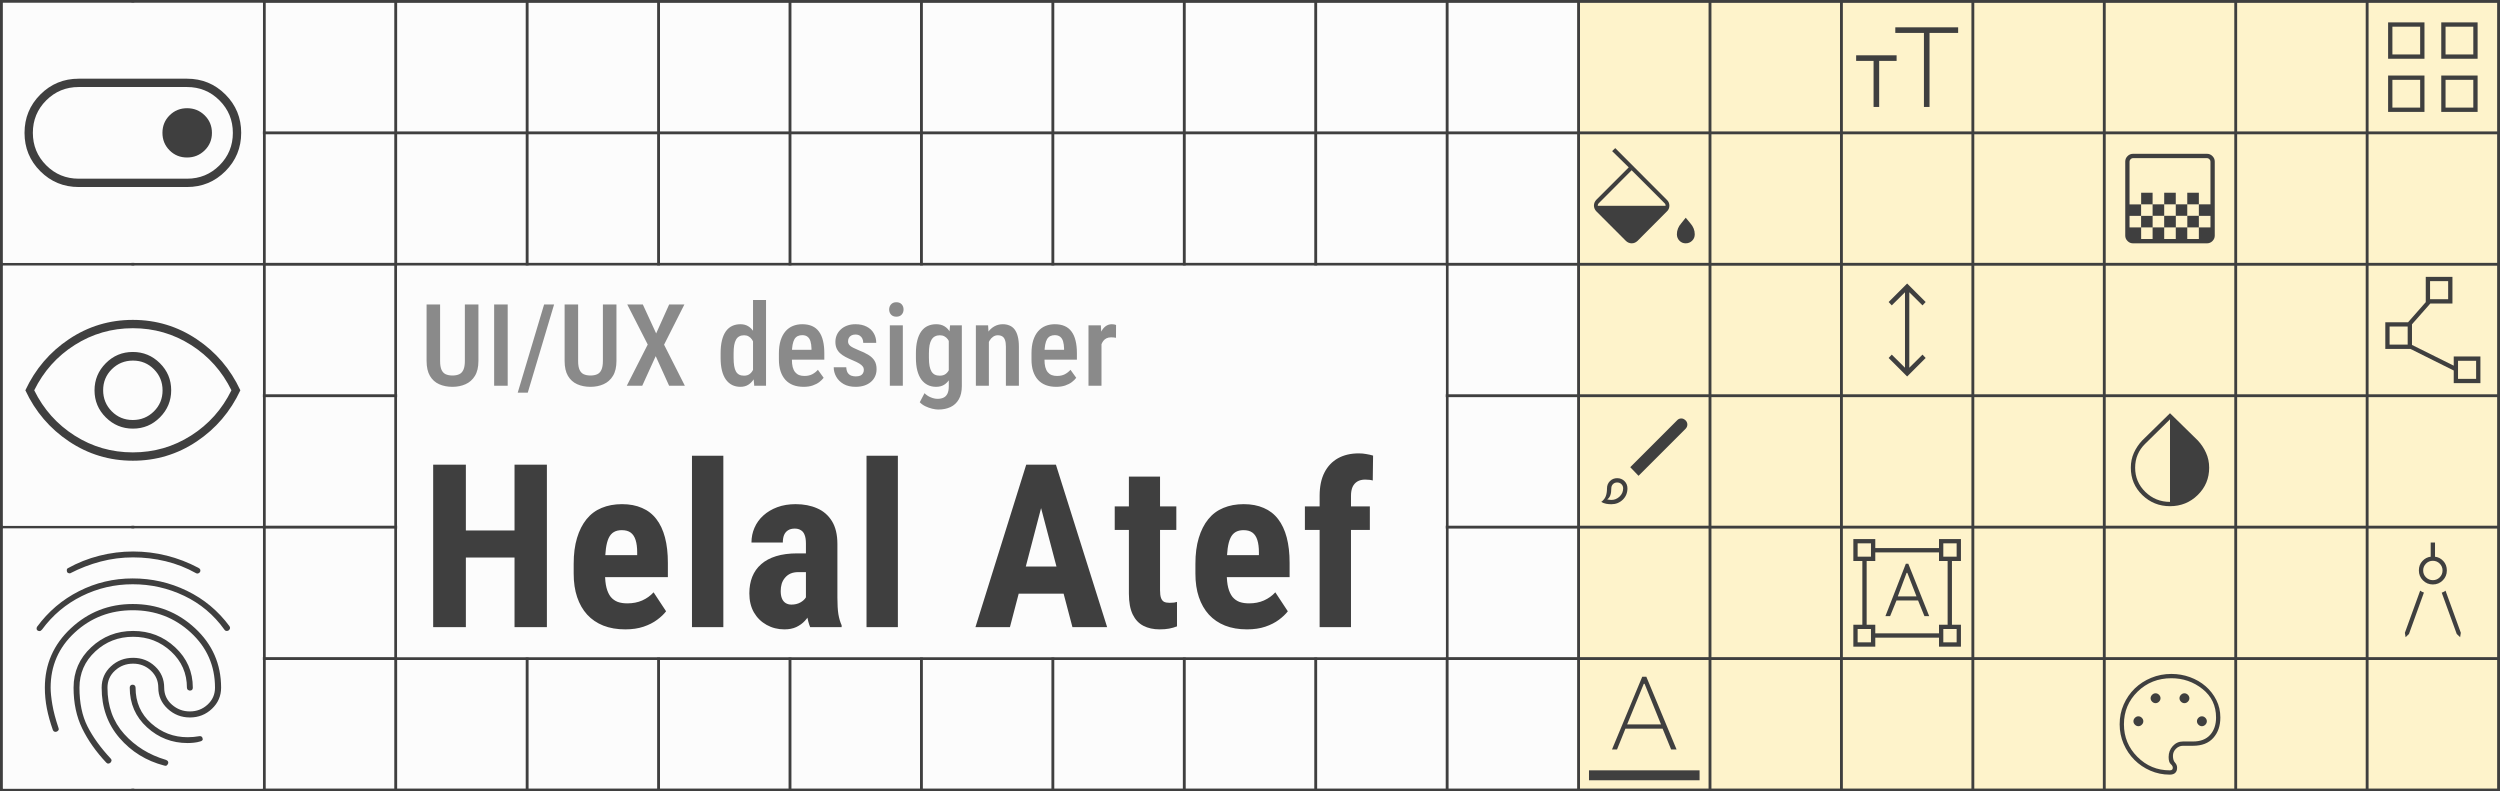 <svg width="1750" height="554" viewBox="0 0 1750 554" fill="none" xmlns="http://www.w3.org/2000/svg">
<rect x="0" y="0" width="1750" height="554" fill="#333333" stroke="none"/>
<rect width="1748" height="554" transform="translate(2)" fill="#FCFCFC"/>
<rect x="1104" width="646" height="554" fill="#FEF3CB"/>
<line x1="1750" y1="1" x2="2" y2="1" stroke="#3F3F3F" stroke-width="2"/>
<line x1="1750" y1="93" x2="2" y2="93" stroke="#3F3F3F" stroke-width="2"/>
<line x1="737" y1="554" x2="737" y2="-4.51793e-08" stroke="#3F3F3F" stroke-width="2"/>
<line x1="645" y1="554" x2="645" y2="-4.51793e-08" stroke="#3F3F3F" stroke-width="2"/>
<line x1="553" y1="554" x2="553" y2="-4.51793e-08" stroke="#3F3F3F" stroke-width="2"/>
<line x1="461" y1="554" x2="461" y2="-4.51793e-08" stroke="#3F3F3F" stroke-width="2"/>
<line x1="369" y1="554" x2="369" y2="-4.51793e-08" stroke="#3F3F3F" stroke-width="2"/>
<line x1="277" y1="554" x2="277" y2="-4.51793e-08" stroke="#3F3F3F" stroke-width="2"/>
<line x1="185" y1="554" x2="185" y2="-4.51793e-08" stroke="#3F3F3F" stroke-width="2"/>
<line x1="93" y1="554" x2="93" y2="-4.51793e-08" stroke="#3F3F3F" stroke-width="2"/>
<line x1="1" y1="554" x2="1" y2="-4.51793e-08" stroke="#3F3F3F" stroke-width="2"/>
<line x1="1381" y1="554" x2="1381" y2="-4.51793e-08" stroke="#3F3F3F" stroke-width="2"/>
<line x1="1473" y1="554" x2="1473" y2="-4.51793e-08" stroke="#3F3F3F" stroke-width="2"/>
<line x1="1565" y1="554" x2="1565" y2="-4.51793e-08" stroke="#3F3F3F" stroke-width="2"/>
<line x1="1657" y1="554" x2="1657" y2="-4.51793e-08" stroke="#3F3F3F" stroke-width="2"/>
<line x1="1749" y1="554" x2="1749" y2="-4.51793e-08" stroke="#3F3F3F" stroke-width="2"/>
<line x1="1289" y1="554" x2="1289" y2="-4.51793e-08" stroke="#3F3F3F" stroke-width="2"/>
<line x1="1197" y1="554" x2="1197" y2="-4.51793e-08" stroke="#3F3F3F" stroke-width="2"/>
<line x1="1105" y1="554" x2="1105" y2="-4.51793e-08" stroke="#3F3F3F" stroke-width="2"/>
<line x1="1013" y1="554" x2="1013" y2="-4.51793e-08" stroke="#3F3F3F" stroke-width="2"/>
<line x1="921" y1="554" x2="921" y2="-4.51793e-08" stroke="#3F3F3F" stroke-width="2"/>
<line x1="829" y1="554" x2="829" y2="-4.51793e-08" stroke="#3F3F3F" stroke-width="2"/>
<line x1="1750" y1="185" x2="2" y2="185" stroke="#3F3F3F" stroke-width="2"/>
<line x1="1750" y1="277" x2="2" y2="277" stroke="#3F3F3F" stroke-width="2"/>
<line x1="1750" y1="369" x2="2" y2="369" stroke="#3F3F3F" stroke-width="2"/>
<line x1="1750" y1="461" x2="2" y2="461" stroke="#3F3F3F" stroke-width="2"/>
<line x1="1750" y1="553" x2="2" y2="553" stroke="#3F3F3F" stroke-width="2"/>
<rect width="182" height="182" transform="translate(2 370)" fill="#FCFCFC"/>
<path d="M26.194 441.284C25.834 441.031 25.642 440.645 25.618 440.124C25.593 439.604 25.708 439.14 25.96 438.732C33.797 428.057 43.576 419.749 55.3 413.809C67.023 407.868 79.556 404.898 92.898 404.898C106.283 404.898 118.931 407.781 130.842 413.546C142.753 419.312 152.69 427.58 160.652 438.352C161.031 438.984 161.141 439.539 160.98 440.015C160.82 440.491 160.501 440.919 160.025 441.298C159.646 441.58 159.15 441.702 158.537 441.665C157.924 441.627 157.409 441.281 156.992 440.627C149.632 430.361 140.293 422.52 128.976 417.105C117.658 411.689 105.632 408.982 92.898 408.982C80.269 408.982 68.388 411.745 57.256 417.272C46.124 422.799 36.864 430.584 29.475 440.627C28.872 441.357 28.301 441.736 27.762 441.765C27.222 441.794 26.699 441.634 26.194 441.284ZM115.021 535.915C102.392 532.629 91.923 526.166 83.616 516.527C75.308 506.887 71.154 495.169 71.154 481.373C71.154 475.433 73.31 470.465 77.622 466.469C81.934 462.473 87.126 460.475 93.2 460.475C99.176 460.475 104.292 462.473 108.549 466.469C112.805 470.465 114.933 475.433 114.933 481.373C114.933 486.131 116.734 490.092 120.336 493.254C123.937 496.417 128.12 497.998 132.885 497.998C137.717 497.998 141.861 496.404 145.318 493.215C148.774 490.026 150.502 486.079 150.502 481.373C150.502 466.067 144.851 453.206 133.548 442.79C122.246 432.375 108.706 427.167 92.927 427.167C77.148 427.167 63.622 432.365 52.349 442.76C41.076 453.156 35.44 466.027 35.44 481.373C35.44 484.455 35.836 488.368 36.628 493.113C37.42 497.857 38.857 503.326 40.938 509.519C41.19 510.151 41.215 510.649 41.01 511.014C40.806 511.379 40.417 511.736 39.844 512.086C39.241 512.339 38.679 512.374 38.159 512.193C37.639 512.011 37.253 511.611 37 510.992C35.163 505.8 33.77 500.806 32.822 496.008C31.874 491.21 31.4 486.332 31.4 481.373C31.4 464.984 37.473 451.126 49.62 439.798C61.767 428.47 76.195 422.807 92.905 422.807C109.797 422.807 124.332 428.449 136.509 439.732C148.686 451.016 154.775 464.897 154.775 481.373C154.775 487.174 152.638 492.1 148.365 496.151C144.092 500.202 138.946 502.228 132.929 502.228C126.931 502.228 121.744 500.202 117.369 496.151C112.994 492.1 110.806 487.174 110.806 481.373C110.806 476.639 109.079 472.653 105.625 469.415C102.171 466.177 98.026 464.559 93.19 464.559C88.273 464.559 84.052 466.164 80.526 469.376C77.001 472.587 75.237 476.586 75.237 481.373C75.237 494.322 79.121 505.116 86.889 513.755C94.658 522.394 104.385 528.434 116.071 531.875C116.785 532.134 117.272 532.468 117.532 532.878C117.793 533.288 117.86 533.769 117.733 534.324C117.51 534.937 117.184 535.419 116.756 535.769C116.328 536.119 115.75 536.168 115.021 535.915ZM49.119 401.311C48.778 401.369 48.377 401.328 47.916 401.187C47.454 401.046 47.145 400.786 46.99 400.407C46.834 400.057 46.756 399.605 46.756 399.05C46.756 398.496 46.946 398.093 47.325 397.84C54.335 393.922 61.74 390.976 69.543 389.003C77.345 387.029 85.227 386.042 93.19 386.042C101.18 386.042 109.015 387.005 116.695 388.93C124.375 390.855 131.76 393.698 138.85 397.461C139.579 397.811 140.024 398.263 140.184 398.817C140.345 399.371 140.299 399.887 140.046 400.363C139.793 400.742 139.421 401.058 138.93 401.311C138.439 401.564 137.926 401.564 137.392 401.311C130.635 397.509 123.514 394.702 116.031 392.889C108.547 391.076 100.91 390.169 93.118 390.169C85.427 390.169 77.901 391.134 70.542 393.064C63.182 394.994 56.041 397.743 49.119 401.311ZM74.377 533.83C67.241 526.246 61.643 518.308 57.584 510.015C53.525 501.722 51.496 492.173 51.496 481.368C51.496 470.22 55.589 460.816 63.775 453.154C71.96 445.493 81.768 441.663 93.196 441.663C104.625 441.663 114.445 445.493 122.655 453.154C130.866 460.816 134.971 470.222 134.971 481.373C134.971 482.034 134.796 482.54 134.446 482.89C134.096 483.24 133.59 483.415 132.929 483.415C132.492 483.415 132.035 483.24 131.558 482.89C131.082 482.54 130.844 482.034 130.844 481.373C130.844 471.33 127.143 462.882 119.742 456.027C112.341 449.173 103.491 445.746 93.193 445.746C82.895 445.746 74.059 449.173 66.684 456.027C59.31 462.882 55.623 471.326 55.623 481.362C55.623 492.015 57.487 501.036 61.216 508.425C64.944 515.814 70.328 523.291 77.367 530.856C77.969 531.477 78.191 532.058 78.03 532.597C77.87 533.137 77.648 533.548 77.367 533.83C77.017 534.18 76.557 534.401 75.989 534.493C75.42 534.585 74.883 534.364 74.377 533.83ZM131.369 520.136C120.441 520.136 110.95 516.459 102.895 509.107C94.84 501.754 90.813 492.51 90.813 481.373C90.813 480.78 90.985 480.284 91.329 479.886C91.674 479.487 92.172 479.288 92.824 479.288C93.476 479.288 93.984 479.487 94.349 479.886C94.713 480.284 94.896 480.78 94.896 481.373C94.896 491.52 98.534 499.837 105.811 506.323C113.089 512.809 121.608 516.053 131.369 516.053C132.672 516.053 134.042 515.989 135.481 515.863C136.92 515.737 138.364 515.547 139.812 515.294C140.25 515.265 140.658 515.36 141.038 515.579C141.417 515.797 141.67 516.203 141.796 516.797C142.019 517.353 141.964 517.827 141.628 518.22C141.293 518.612 140.809 518.872 140.177 518.998C138.777 519.436 137.272 519.735 135.663 519.895C134.055 520.056 132.623 520.136 131.369 520.136Z" fill="#3F3F3F"/>
<rect width="182" height="182" transform="translate(2 186)" fill="#FCFCFC"/>
<path d="M93.057 300.042C100.437 300.042 106.745 297.405 111.98 292.132C117.216 286.859 119.833 280.532 119.833 273.152C119.833 265.772 117.197 259.464 111.924 254.229C106.65 248.993 100.324 246.375 92.943 246.375C85.563 246.375 79.255 249.012 74.02 254.285C68.784 259.558 66.167 265.885 66.167 273.265C66.167 280.646 68.803 286.953 74.076 292.189C79.35 297.424 85.676 300.042 93.057 300.042ZM92.93 294.004C87.133 294.004 82.23 291.976 78.22 287.919C74.209 283.861 72.204 278.935 72.204 273.138C72.204 267.342 74.233 262.439 78.29 258.428C82.347 254.418 87.274 252.413 93.07 252.413C98.867 252.413 103.77 254.441 107.78 258.499C111.791 262.556 113.796 267.483 113.796 273.279C113.796 279.075 111.767 283.979 107.71 287.989C103.653 291.999 98.726 294.004 92.93 294.004ZM93.021 322.5C76.693 322.5 61.801 318.009 48.346 309.025C34.89 300.042 24.692 288.103 17.75 273.209C24.692 258.314 34.883 246.375 48.325 237.392C61.767 228.409 76.651 223.917 92.979 223.917C109.307 223.917 124.199 228.409 137.654 237.392C151.11 246.375 161.308 258.314 168.25 273.209C161.308 288.103 151.117 300.042 137.675 309.025C124.233 318.009 109.349 322.5 93.021 322.5ZM92.968 316.667C107.796 316.667 121.382 312.747 133.724 304.905C146.066 297.065 155.49 286.499 161.994 273.209C155.49 259.918 146.077 249.353 133.756 241.512C121.435 233.671 107.86 229.75 93.032 229.75C78.204 229.75 64.618 233.671 52.276 241.512C39.934 249.353 30.496 259.918 23.962 273.209C30.496 286.499 39.923 297.065 52.244 304.905C64.565 312.747 78.14 316.667 92.968 316.667Z" fill="#3F3F3F"/>
<path d="M1519 354.333C1511.44 354.333 1504.98 351.736 1499.62 346.541C1494.26 341.346 1491.58 334.968 1491.58 327.406C1491.58 323.549 1492.31 320.041 1493.77 316.88C1495.22 313.719 1497.16 310.853 1499.58 308.282L1519 289.256L1538.42 308.282C1540.84 310.853 1542.78 313.756 1544.23 316.993C1545.69 320.229 1546.42 323.7 1546.42 327.406C1546.42 334.903 1543.75 341.265 1538.43 346.492C1533.1 351.719 1526.63 354.333 1519 354.333ZM1519 351.32V293.564L1501.62 310.654C1499.32 312.904 1497.57 315.427 1496.38 318.224C1495.19 321.021 1494.6 324.082 1494.6 327.406C1494.6 334.039 1496.98 339.683 1501.75 344.338C1506.52 348.993 1512.27 351.32 1519 351.32Z" fill="#3F3F3F"/>
<path d="M1138.15 168.646L1117.44 147.933C1116.9 147.382 1116.48 146.751 1116.19 146.04C1115.9 145.329 1115.75 144.624 1115.75 143.925C1115.75 143.126 1115.9 142.392 1116.19 141.722C1116.48 141.052 1116.9 140.424 1117.44 139.836L1140.11 117.165L1128.49 105.776L1130.67 103.675L1166.82 139.917C1167.43 140.501 1167.88 141.129 1168.15 141.802C1168.43 142.475 1168.57 143.212 1168.57 144.014C1168.57 144.715 1168.43 145.42 1168.15 146.127C1167.88 146.834 1167.43 147.461 1166.81 148.008L1146.25 168.646C1145.66 169.184 1145.03 169.599 1144.36 169.893C1143.69 170.187 1142.96 170.333 1142.16 170.333C1141.46 170.333 1140.75 170.187 1140.04 169.893C1139.33 169.599 1138.7 169.184 1138.15 168.646ZM1142.13 119.191L1119.16 142.239C1118.86 142.54 1118.66 142.841 1118.56 143.143C1118.46 143.444 1118.41 143.745 1118.41 144.047H1165.94C1165.94 143.745 1165.89 143.444 1165.79 143.143C1165.69 142.841 1165.48 142.54 1165.18 142.239L1142.13 119.191ZM1179.96 170.333C1178.24 170.333 1176.79 169.716 1175.6 168.48C1174.41 167.245 1173.82 165.754 1173.82 164.007C1173.82 162.592 1174.07 161.248 1174.58 159.974C1175.08 158.701 1175.8 157.536 1176.74 156.482L1180 152.407L1183.4 156.482C1184.33 157.536 1185.05 158.701 1185.56 159.974C1186.07 161.248 1186.33 162.592 1186.33 164.007C1186.33 165.804 1185.71 167.308 1184.48 168.518C1183.24 169.728 1181.74 170.333 1179.96 170.333Z" fill="#3F3F3F"/>
<path d="M1514.94 143.038V134.918H1523.04V143.038H1514.94ZM1506.82 151.082V143.038H1514.94V151.082H1506.82ZM1523.04 151.082V143.038H1531.08V151.082H1523.04ZM1531.08 143.038V134.918H1539.2V143.038H1531.08ZM1498.8 143.038V134.918H1506.82V143.038H1498.8ZM1493.09 170.334C1491.62 170.334 1490.35 169.796 1489.28 168.721C1488.2 167.646 1487.67 166.376 1487.67 164.911V113.09C1487.67 111.625 1488.2 110.355 1489.28 109.28C1490.35 108.205 1491.62 107.667 1493.09 107.667H1544.91C1546.38 107.667 1547.65 108.205 1548.72 109.28C1549.8 110.355 1550.33 111.625 1550.33 113.09V164.911C1550.33 166.376 1549.8 167.646 1548.72 168.721C1547.65 169.796 1546.38 170.334 1544.91 170.334H1493.09ZM1498.8 167.321H1506.82V159.201H1498.8V167.321ZM1514.94 167.321H1523.04V159.201H1514.94V167.321ZM1490.68 159.201H1498.76V151.119H1506.84V159.201H1514.92V151.082H1523.08V159.201H1531.12V151.082H1539.2V159.201H1547.32V151.107H1539.2V143.012H1547.32V113.09C1547.32 112.487 1547.07 111.935 1546.57 111.433C1546.07 110.931 1545.51 110.68 1544.91 110.68H1493.09C1492.49 110.68 1491.93 110.931 1491.43 111.433C1490.93 111.935 1490.68 112.487 1490.68 113.09V143.077H1498.77V151.119H1490.68V159.201ZM1493.09 167.321H1490.68V110.68H1493.09C1492.49 110.68 1491.93 110.931 1491.43 111.433C1490.93 111.935 1490.68 112.487 1490.68 113.09V164.911C1490.68 165.513 1490.93 166.066 1491.43 166.568C1491.93 167.07 1492.49 167.321 1493.09 167.321ZM1531.08 159.201V167.321H1539.2V159.201H1531.08Z" fill="#3F3F3F"/>
<path d="M1346.75 74.868V23.048H1326.71V19.131H1370.7V23.048H1350.67V74.868H1346.75ZM1311.5 74.868V42.631H1299.3V38.714H1327.62V42.631H1315.42V74.868H1311.5Z" fill="#3F3F3F"/>
<path d="M1112.29 546.166V539.237H1189.71V546.166L1112.29 546.166ZM1128.4 524.625L1149.57 473.708H1152.43L1173.6 524.625H1169.79L1163.83 510.088H1137.79L1131.91 524.625H1128.4ZM1139.01 507.06H1162.69L1151.2 478.642H1150.65L1139.01 507.06Z" fill="#3F3F3F"/>
<path d="M1297.34 452.66V437.303H1303.64V392.698H1297.34V377.34H1312.7V383.644H1357.3V377.34H1372.66V392.698H1366.36V437.303H1372.66V452.66H1357.3V446.356H1312.7V452.66H1297.34ZM1312.7 443.343H1357.3V437.303H1363.34V392.698H1357.3V386.657H1312.7V392.698H1306.66V437.303H1312.7V443.343ZM1319.79 431.285L1334.08 394.633H1335.82L1350.43 431.285H1347.1L1342.65 420.333H1327.54L1323.09 431.285H1319.79ZM1328.45 417.486H1341.55L1335.14 401.006H1334.61L1328.45 417.486ZM1300.35 389.685H1309.68V380.353H1300.35V389.685ZM1360.32 389.685H1369.65V380.353H1360.32V389.685ZM1360.32 449.648H1369.65V440.315H1360.32V449.648ZM1300.35 449.648H1309.68V440.315H1300.35V449.648Z" fill="#3F3F3F"/>
<path d="M1335 263.539L1322.04 250.584L1324.24 248.234L1333.49 257.408V204.593L1324.24 213.767L1322.04 211.417L1335 198.462L1347.96 211.417L1345.76 213.767L1336.51 204.593V257.408L1345.76 248.234L1347.96 250.584L1335 263.539Z" fill="#3F3F3F"/>
<path d="M1518.85 542.25C1514.05 542.25 1509.52 541.322 1505.25 539.467C1500.99 537.612 1497.27 535.093 1494.09 531.912C1490.91 528.731 1488.39 524.997 1486.53 520.708C1484.68 516.42 1483.75 511.851 1483.75 507C1483.75 502.054 1484.69 497.437 1486.58 493.149C1488.47 488.86 1491.05 485.129 1494.32 481.956C1497.59 478.782 1501.43 476.288 1505.85 474.473C1510.26 472.658 1514.96 471.75 1519.96 471.75C1524.51 471.75 1528.85 472.502 1532.99 474.006C1537.12 475.51 1540.76 477.62 1543.9 480.337C1547.04 483.053 1549.55 486.278 1551.43 490.011C1553.31 493.745 1554.25 497.823 1554.25 502.247C1554.25 508.092 1552.61 512.854 1549.32 516.532C1546.04 520.21 1541.3 522.049 1535.12 522.049H1528.15C1526.22 522.049 1524.56 522.745 1523.16 524.135C1521.76 525.526 1521.06 527.178 1521.06 529.091C1521.06 531.205 1521.54 532.782 1522.51 533.822C1523.49 534.861 1523.97 536.071 1523.97 537.452C1523.97 538.979 1523.54 540.16 1522.67 540.996C1521.8 541.832 1520.53 542.25 1518.85 542.25ZM1496.86 508.341C1497.77 508.341 1498.57 507.989 1499.27 507.286C1499.98 506.583 1500.33 505.78 1500.33 504.876C1500.33 503.972 1499.98 503.169 1499.27 502.466C1498.57 501.763 1497.77 501.411 1496.86 501.411C1495.96 501.411 1495.16 501.763 1494.45 502.466C1493.75 503.169 1493.4 503.972 1493.4 504.876C1493.4 505.78 1493.75 506.583 1494.45 507.286C1495.16 507.989 1495.96 508.341 1496.86 508.341ZM1508.9 492.222C1509.8 492.222 1510.61 491.871 1511.31 491.168C1512.01 490.465 1512.36 489.661 1512.36 488.757C1512.36 487.854 1512.01 487.05 1511.31 486.347C1510.61 485.644 1509.8 485.293 1508.9 485.293C1508 485.293 1507.19 485.644 1506.49 486.347C1505.79 487.05 1505.43 487.854 1505.43 488.757C1505.43 489.661 1505.79 490.465 1506.49 491.168C1507.19 491.871 1508 492.222 1508.9 492.222ZM1529.1 492.222C1530 492.222 1530.81 491.871 1531.51 491.168C1532.21 490.465 1532.57 489.661 1532.57 488.757C1532.57 487.854 1532.21 487.05 1531.51 486.347C1530.81 485.644 1530 485.293 1529.1 485.293C1528.2 485.293 1527.39 485.644 1526.69 486.347C1525.99 487.05 1525.64 487.854 1525.64 488.757C1525.64 489.661 1525.99 490.465 1526.69 491.168C1527.39 491.871 1528.2 492.222 1529.1 492.222ZM1541.33 508.341C1542.23 508.341 1543.03 507.989 1543.74 507.286C1544.44 506.583 1544.79 505.78 1544.79 504.876C1544.79 503.972 1544.44 503.169 1543.74 502.466C1543.03 501.763 1542.23 501.411 1541.33 501.411C1540.42 501.411 1539.62 501.763 1538.91 502.466C1538.21 503.169 1537.86 503.972 1537.86 504.876C1537.86 505.78 1538.21 506.583 1538.91 507.286C1539.62 507.989 1540.42 508.341 1541.33 508.341ZM1518.85 539.237C1519.57 539.237 1520.1 539.09 1520.44 538.797C1520.79 538.503 1520.96 538.055 1520.96 537.452C1520.96 536.538 1520.47 535.664 1519.5 534.831C1518.53 533.997 1518.04 532.343 1518.04 529.867C1518.04 526.915 1519.01 524.371 1520.94 522.237C1522.88 520.103 1525.27 519.036 1528.12 519.036H1535.12C1540.33 519.036 1544.32 517.496 1547.09 514.415C1549.85 511.335 1551.24 507.279 1551.24 502.247C1551.24 493.982 1548.07 487.335 1541.75 482.306C1535.42 477.277 1528.16 474.763 1519.96 474.763C1510.63 474.763 1502.76 477.877 1496.36 484.106C1489.96 490.335 1486.76 497.967 1486.76 507C1486.76 515.903 1489.9 523.502 1496.17 529.796C1502.44 536.09 1510 539.237 1518.85 539.237Z" fill="#3F3F3F"/>
<path d="M1127.91 352.97C1126.69 352.97 1125.48 352.858 1124.29 352.635C1123.09 352.411 1121.95 351.978 1120.87 351.336C1122.45 350.151 1123.52 348.795 1124.07 347.268C1124.63 345.742 1124.9 343.932 1124.9 341.838C1124.9 339.827 1125.59 338.138 1126.95 336.771C1128.32 335.404 1130.01 334.72 1132.03 334.72C1134.04 334.72 1135.74 335.404 1137.13 336.771C1138.52 338.138 1139.21 339.827 1139.21 341.838C1139.21 345.039 1138.11 347.694 1135.92 349.805C1133.72 351.915 1131.05 352.97 1127.91 352.97ZM1127.91 349.957C1130.1 349.957 1132.03 349.171 1133.7 347.598C1135.36 346.025 1136.2 344.105 1136.2 341.838C1136.2 340.683 1135.8 339.71 1135.01 338.919C1134.22 338.128 1133.22 337.733 1132 337.733C1130.79 337.733 1129.8 338.128 1129.05 338.919C1128.29 339.71 1127.91 340.683 1127.91 341.838C1127.91 343.831 1127.69 345.444 1127.23 346.677C1126.78 347.91 1126.05 348.883 1125.05 349.596C1125.34 349.661 1125.81 349.738 1126.45 349.825C1127.08 349.913 1127.57 349.957 1127.91 349.957ZM1146.97 333.078L1141.17 327.015L1174 294.19C1174.76 293.376 1175.7 292.953 1176.8 292.921C1177.91 292.888 1178.91 293.311 1179.79 294.19L1179.92 294.243C1180.74 295.121 1181.15 296.107 1181.15 297.199C1181.14 298.291 1180.73 299.269 1179.92 300.133L1146.97 333.078Z" fill="#3F3F3F"/>
<path d="M1683.92 446.032L1683.42 442.959L1694.12 413.433C1694.54 413.75 1694.96 414.023 1695.39 414.254C1695.82 414.485 1696.27 414.664 1696.75 414.789L1686.29 443.765L1683.92 446.032ZM1722.08 446.032L1719.71 443.765L1709.21 414.887C1709.63 414.711 1710.08 414.52 1710.54 414.315C1711 414.109 1711.44 413.822 1711.86 413.456L1722.58 442.959L1722.08 446.032ZM1703 409.125C1700.29 409.125 1697.98 408.171 1696.07 406.263C1694.16 404.355 1693.21 402.045 1693.21 399.333C1693.21 396.692 1694.03 394.486 1695.68 392.716C1697.33 390.946 1699.27 389.943 1701.49 389.707V379.75H1704.51V389.707C1706.73 389.943 1708.67 390.946 1710.32 392.716C1711.97 394.486 1712.79 396.692 1712.79 399.333C1712.79 402.045 1711.84 404.355 1709.93 406.263C1708.02 408.171 1705.71 409.125 1703 409.125ZM1703 406.112C1704.88 406.112 1706.48 405.453 1707.8 404.135C1709.12 402.817 1709.78 401.216 1709.78 399.333C1709.78 397.45 1709.12 395.85 1707.8 394.532C1706.48 393.214 1704.88 392.554 1703 392.554C1701.12 392.554 1699.52 393.214 1698.2 394.532C1696.88 395.85 1696.22 397.45 1696.22 399.333C1696.22 401.216 1696.88 402.817 1698.2 404.135C1699.52 405.453 1701.12 406.112 1703 406.112Z" fill="#3F3F3F"/>
<path d="M1671.67 41.125V15.667H1697.13V41.125H1671.67ZM1674.68 38.112H1694.11V18.68H1674.68V38.112ZM1671.67 78.334V52.875H1697.13V78.334H1671.67ZM1674.68 75.321H1694.11V55.888H1674.68V75.321ZM1708.88 41.125V15.667H1734.33V41.125H1708.88ZM1711.89 38.112H1731.32V18.68H1711.89V38.112ZM1708.88 78.334V52.875H1734.33V78.334H1708.88ZM1711.89 75.321H1731.32V55.888H1711.89V75.321Z" fill="#3F3F3F"/>
<path d="M1717.61 268.209V259.358L1687.33 244.257H1669.71V225.577H1685.64L1698.03 211.492V193.792H1716.71V212.471H1701.21L1688.39 227.008V241.447L1717.61 255.962V249.529H1736.29V268.209L1717.61 268.209ZM1701.04 209.459H1713.7V196.805H1701.04V209.459ZM1672.72 241.244H1685.37V228.59H1672.72V241.244ZM1720.62 265.196H1733.28V252.542H1720.62V265.196Z" fill="#3F3F3F"/>
<rect width="734" height="274" transform="translate(278 186)" fill="#FCFCFC"/>
<path d="M325.406 213.125H334.898V252.617C334.898 256.966 334.078 260.469 332.438 263.125C330.823 265.781 328.635 267.721 325.875 268.945C323.141 270.169 320.094 270.781 316.734 270.781C313.245 270.781 310.133 270.169 307.398 268.945C304.664 267.721 302.516 265.781 300.953 263.125C299.391 260.469 298.609 256.966 298.609 252.617V213.125H308.062V252.617C308.062 255.326 308.401 257.422 309.078 258.906C309.781 260.391 310.771 261.419 312.047 261.992C313.349 262.565 314.911 262.852 316.734 262.852C318.557 262.852 320.107 262.565 321.383 261.992C322.685 261.419 323.674 260.391 324.352 258.906C325.055 257.422 325.406 255.326 325.406 252.617V213.125ZM355.386 213.125V270H345.894V213.125H355.386ZM387.866 213.125L369.428 274.883H362.397L380.873 213.125H387.866ZM422.025 213.125H431.517V252.617C431.517 256.966 430.697 260.469 429.056 263.125C427.442 265.781 425.254 267.721 422.494 268.945C419.759 270.169 416.713 270.781 413.353 270.781C409.864 270.781 406.752 270.169 404.017 268.945C401.283 267.721 399.134 265.781 397.572 263.125C396.009 260.469 395.228 256.966 395.228 252.617V213.125H404.681V252.617C404.681 255.326 405.02 257.422 405.697 258.906C406.4 260.391 407.39 261.419 408.666 261.992C409.968 262.565 411.53 262.852 413.353 262.852C415.176 262.852 416.726 262.565 418.002 261.992C419.304 261.419 420.293 260.391 420.97 258.906C421.673 257.422 422.025 255.326 422.025 252.617V213.125ZM449.973 213.125L459.309 233.398L468.411 213.125H479.075L464.856 241.289L479.387 270H468.372L458.997 249.297L449.583 270H438.762L453.411 241.172L439.075 213.125H449.973ZM527.12 261.172V210H536.222V270L527.98 270.039L527.12 261.172ZM504.425 250.586V247.266C504.425 243.802 504.738 240.807 505.363 238.281C505.988 235.729 506.899 233.607 508.097 231.914C509.321 230.221 510.792 228.971 512.511 228.164C514.23 227.357 516.17 226.953 518.331 226.953C520.441 226.953 522.264 227.435 523.8 228.398C525.336 229.336 526.639 230.677 527.706 232.422C528.774 234.167 529.62 236.25 530.245 238.672C530.896 241.068 531.339 243.75 531.573 246.719V251.328C531.287 254.193 530.831 256.823 530.206 259.219C529.581 261.589 528.735 263.633 527.667 265.352C526.599 267.07 525.284 268.411 523.722 269.375C522.185 270.312 520.376 270.781 518.292 270.781C516.131 270.781 514.191 270.352 512.472 269.492C510.779 268.633 509.321 267.357 508.097 265.664C506.899 263.971 505.988 261.875 505.363 259.375C504.738 256.849 504.425 253.919 504.425 250.586ZM513.527 247.266V250.586C513.527 252.747 513.657 254.609 513.917 256.172C514.178 257.734 514.594 259.023 515.167 260.039C515.74 261.029 516.495 261.771 517.433 262.266C518.37 262.734 519.503 262.969 520.831 262.969C522.498 262.969 523.852 262.552 524.894 261.719C525.961 260.885 526.782 259.766 527.355 258.359C527.954 256.927 528.37 255.339 528.605 253.594V244.492C528.474 243.112 528.214 241.836 527.823 240.664C527.433 239.466 526.925 238.424 526.3 237.539C525.675 236.654 524.907 235.964 523.995 235.469C523.11 234.948 522.068 234.688 520.87 234.688C519.542 234.688 518.409 234.948 517.472 235.469C516.534 235.964 515.779 236.732 515.206 237.773C514.633 238.789 514.204 240.091 513.917 241.68C513.657 243.242 513.527 245.104 513.527 247.266ZM562.53 270.781C559.795 270.781 557.36 270.378 555.225 269.57C553.09 268.737 551.28 267.513 549.795 265.898C548.311 264.258 547.178 262.253 546.397 259.883C545.616 257.487 545.225 254.714 545.225 251.562V247.5C545.225 243.932 545.629 240.859 546.436 238.281C547.269 235.677 548.415 233.542 549.873 231.875C551.332 230.208 553.051 228.971 555.03 228.164C557.035 227.357 559.209 226.953 561.553 226.953C564.209 226.953 566.514 227.383 568.467 228.242C570.42 229.102 572.022 230.391 573.272 232.109C574.548 233.828 575.485 235.951 576.084 238.477C576.709 241.003 577.022 243.906 577.022 247.188V251.758H549.6V244.883H568.038V243.906C567.985 241.979 567.751 240.326 567.334 238.945C566.918 237.539 566.241 236.471 565.303 235.742C564.392 234.987 563.129 234.609 561.514 234.609C560.342 234.609 559.301 234.831 558.389 235.273C557.478 235.716 556.722 236.432 556.123 237.422C555.551 238.411 555.108 239.74 554.795 241.406C554.483 243.047 554.327 245.078 554.327 247.5V251.562C554.327 253.672 554.509 255.456 554.873 256.914C555.264 258.372 555.837 259.57 556.592 260.508C557.347 261.419 558.259 262.096 559.327 262.539C560.42 262.956 561.683 263.164 563.116 263.164C565.225 263.164 567.035 262.773 568.545 261.992C570.082 261.185 571.41 260.143 572.53 258.867L576.553 264.453C575.798 265.469 574.782 266.471 573.506 267.461C572.23 268.424 570.681 269.219 568.858 269.844C567.061 270.469 564.952 270.781 562.53 270.781ZM604.697 258.867C604.697 257.982 604.436 257.201 603.916 256.523C603.421 255.82 602.614 255.13 601.494 254.453C600.374 253.776 598.877 253.047 597.002 252.266C595.048 251.458 593.317 250.651 591.806 249.844C590.296 249.036 589.02 248.151 587.978 247.188C586.936 246.198 586.142 245.065 585.595 243.789C585.048 242.513 584.775 241.029 584.775 239.336C584.775 237.591 585.101 235.977 585.752 234.492C586.403 233.008 587.34 231.706 588.564 230.586C589.788 229.44 591.259 228.555 592.978 227.93C594.697 227.279 596.637 226.953 598.798 226.953C601.845 226.953 604.449 227.513 606.611 228.633C608.798 229.727 610.465 231.263 611.611 233.242C612.783 235.195 613.369 237.448 613.369 240H604.267C604.267 238.932 604.072 237.969 603.681 237.109C603.291 236.224 602.692 235.521 601.884 235C601.077 234.453 600.048 234.18 598.798 234.18C597.653 234.18 596.689 234.401 595.908 234.844C595.153 235.26 594.58 235.833 594.189 236.562C593.824 237.266 593.642 238.06 593.642 238.945C593.642 239.596 593.759 240.169 593.994 240.664C594.228 241.159 594.619 241.641 595.166 242.109C595.712 242.552 596.442 243.008 597.353 243.477C598.291 243.945 599.476 244.479 600.908 245.078C603.746 246.172 606.103 247.305 607.978 248.477C609.853 249.648 611.259 251.016 612.197 252.578C613.134 254.141 613.603 256.081 613.603 258.398C613.603 260.273 613.252 261.966 612.548 263.477C611.871 264.987 610.882 266.289 609.58 267.383C608.304 268.477 606.754 269.323 604.931 269.922C603.134 270.495 601.129 270.781 598.916 270.781C595.608 270.781 592.809 270.13 590.517 268.828C588.252 267.5 586.533 265.794 585.361 263.711C584.189 261.628 583.603 259.427 583.603 257.109H592.392C592.47 258.776 592.822 260.078 593.447 261.016C594.098 261.953 594.918 262.604 595.908 262.969C596.897 263.307 597.926 263.477 598.994 263.477C600.27 263.477 601.324 263.307 602.158 262.969C602.991 262.604 603.616 262.07 604.033 261.367C604.476 260.664 604.697 259.831 604.697 258.867ZM631.981 227.734V270H622.88V227.734H631.981ZM622.411 216.68C622.411 215.221 622.854 214.01 623.739 213.047C624.624 212.057 625.861 211.562 627.45 211.562C629.039 211.562 630.276 212.044 631.161 213.008C632.046 213.971 632.489 215.182 632.489 216.641C632.489 218.073 632.046 219.271 631.161 220.234C630.276 221.198 629.039 221.68 627.45 221.68C625.861 221.68 624.624 221.198 623.739 220.234C622.854 219.271 622.411 218.086 622.411 216.68ZM665.047 227.734H673.289V270.156C673.289 273.958 672.586 277.07 671.18 279.492C669.799 281.94 667.872 283.75 665.398 284.922C662.924 286.094 660.06 286.68 656.805 286.68C655.607 286.68 654.188 286.484 652.547 286.094C650.906 285.703 649.305 285.13 647.742 284.375C646.18 283.62 644.878 282.682 643.836 281.562L647.156 275.234C648.38 276.484 649.826 277.448 651.492 278.125C653.159 278.828 654.76 279.18 656.297 279.18C657.964 279.18 659.37 278.893 660.516 278.32C661.688 277.773 662.586 276.849 663.211 275.547C663.836 274.271 664.148 272.539 664.148 270.352V237.305L665.047 227.734ZM641.141 250.586V247.266C641.141 243.802 641.466 240.807 642.117 238.281C642.768 235.729 643.706 233.607 644.93 231.914C646.154 230.221 647.651 228.971 649.422 228.164C651.193 227.357 653.172 226.953 655.359 226.953C657.625 226.953 659.539 227.435 661.102 228.398C662.69 229.336 663.979 230.677 664.969 232.422C665.984 234.167 666.779 236.25 667.352 238.672C667.924 241.068 668.341 243.75 668.602 246.719V251.328C668.341 254.193 667.898 256.823 667.273 259.219C666.648 261.589 665.802 263.633 664.734 265.352C663.693 267.07 662.391 268.411 660.828 269.375C659.292 270.312 657.443 270.781 655.281 270.781C653.12 270.781 651.167 270.352 649.422 269.492C647.677 268.633 646.18 267.357 644.93 265.664C643.706 263.971 642.768 261.875 642.117 259.375C641.466 256.849 641.141 253.919 641.141 250.586ZM650.242 247.266V250.586C650.242 252.747 650.385 254.609 650.672 256.172C650.984 257.734 651.44 259.023 652.039 260.039C652.638 261.029 653.419 261.771 654.383 262.266C655.346 262.734 656.492 262.969 657.82 262.969C659.565 262.969 660.971 262.552 662.039 261.719C663.133 260.885 663.966 259.766 664.539 258.359C665.138 256.927 665.555 255.339 665.789 253.594V244.492C665.659 243.112 665.398 241.836 665.008 240.664C664.643 239.466 664.135 238.424 663.484 237.539C662.859 236.654 662.078 235.964 661.141 235.469C660.229 234.948 659.148 234.688 657.898 234.688C656.596 234.688 655.451 234.948 654.461 235.469C653.497 235.964 652.703 236.732 652.078 237.773C651.453 238.789 650.984 240.091 650.672 241.68C650.385 243.242 650.242 245.104 650.242 247.266ZM692.214 236.758V270H683.112V227.734H691.667L692.214 236.758ZM690.573 247.344H687.683C687.657 244.297 687.982 241.523 688.659 239.023C689.336 236.523 690.3 234.375 691.55 232.578C692.826 230.781 694.336 229.401 696.081 228.438C697.852 227.448 699.818 226.953 701.98 226.953C703.646 226.953 705.17 227.24 706.55 227.812C707.956 228.359 709.154 229.258 710.144 230.508C711.133 231.758 711.889 233.385 712.409 235.391C712.956 237.396 713.23 239.844 713.23 242.734V270H704.128V242.656C704.128 240.677 703.907 239.115 703.464 237.969C703.047 236.797 702.422 235.964 701.589 235.469C700.756 234.948 699.701 234.688 698.425 234.688C697.253 234.688 696.172 235.026 695.183 235.703C694.219 236.354 693.386 237.266 692.683 238.438C692.006 239.583 691.485 240.924 691.12 242.461C690.756 243.971 690.573 245.599 690.573 247.344ZM739.342 270.781C736.608 270.781 734.173 270.378 732.038 269.57C729.902 268.737 728.092 267.513 726.608 265.898C725.123 264.258 723.991 262.253 723.209 259.883C722.428 257.487 722.038 254.714 722.038 251.562V247.5C722.038 243.932 722.441 240.859 723.248 238.281C724.082 235.677 725.228 233.542 726.686 231.875C728.144 230.208 729.863 228.971 731.842 228.164C733.847 227.357 736.022 226.953 738.366 226.953C741.022 226.953 743.327 227.383 745.28 228.242C747.233 229.102 748.834 230.391 750.084 232.109C751.36 233.828 752.298 235.951 752.897 238.477C753.522 241.003 753.834 243.906 753.834 247.188V251.758H726.413V244.883H744.85V243.906C744.798 241.979 744.564 240.326 744.147 238.945C743.73 237.539 743.053 236.471 742.116 235.742C741.204 234.987 739.941 234.609 738.327 234.609C737.155 234.609 736.113 234.831 735.202 235.273C734.29 235.716 733.535 236.432 732.936 237.422C732.363 238.411 731.92 239.74 731.608 241.406C731.295 243.047 731.139 245.078 731.139 247.5V251.562C731.139 253.672 731.321 255.456 731.686 256.914C732.077 258.372 732.649 259.57 733.405 260.508C734.16 261.419 735.071 262.096 736.139 262.539C737.233 262.956 738.496 263.164 739.928 263.164C742.038 263.164 743.847 262.773 745.358 261.992C746.894 261.185 748.222 260.143 749.342 258.867L753.366 264.453C752.61 265.469 751.595 266.471 750.319 267.461C749.043 268.424 747.493 269.219 745.67 269.844C743.873 270.469 741.764 270.781 739.342 270.781ZM771.041 235.898V270H761.939V227.734H770.611L771.041 235.898ZM781.236 227.461L781.197 236.445C780.676 236.315 780.116 236.237 779.517 236.211C778.944 236.159 778.371 236.133 777.798 236.133C776.548 236.133 775.468 236.354 774.556 236.797C773.645 237.24 772.877 237.878 772.252 238.711C771.627 239.544 771.132 240.547 770.767 241.719C770.429 242.891 770.22 244.219 770.142 245.703L768.189 245.781C768.189 243.125 768.397 240.664 768.814 238.398C769.231 236.107 769.856 234.115 770.689 232.422C771.548 230.703 772.616 229.362 773.892 228.398C775.168 227.435 776.653 226.953 778.345 226.953C778.814 226.953 779.348 227.005 779.947 227.109C780.546 227.214 780.976 227.331 781.236 227.461Z" fill="#8A8A8A"/>
<path d="M366.266 371.344V390.25H319.625V371.344H366.266ZM326.109 325.25V439H303.219V325.25H326.109ZM382.828 325.25V439H360.172V325.25H382.828ZM437.669 440.562C431.887 440.562 426.757 439.677 422.278 437.906C417.851 436.135 414.101 433.583 411.028 430.25C407.955 426.865 405.611 422.776 403.997 417.984C402.382 413.193 401.575 407.724 401.575 401.578V394.625C401.575 387.75 402.356 381.734 403.919 376.578C405.481 371.37 407.695 366.995 410.559 363.453C413.424 359.911 416.94 357.281 421.106 355.562C425.325 353.792 430.091 352.906 435.403 352.906C440.716 352.906 445.377 353.792 449.387 355.562C453.45 357.281 456.809 359.885 459.466 363.375C462.122 366.812 464.127 371.083 465.481 376.188C466.835 381.292 467.512 387.229 467.512 394V404H410.872V388.609H446.028V386.656C446.028 383.219 445.664 380.354 444.934 378.062C444.205 375.719 443.059 373.974 441.497 372.828C439.934 371.682 437.851 371.109 435.247 371.109C433.059 371.109 431.21 371.552 429.7 372.438C428.19 373.323 426.992 374.703 426.106 376.578C425.221 378.453 424.57 380.901 424.153 383.922C423.736 386.891 423.528 390.458 423.528 394.625V401.578C423.528 405.484 423.867 408.766 424.544 411.422C425.221 414.026 426.21 416.161 427.512 417.828C428.867 419.443 430.507 420.615 432.434 421.344C434.361 422.021 436.601 422.359 439.153 422.359C443.007 422.359 446.471 421.682 449.544 420.328C452.669 418.922 455.325 417.021 457.512 414.625L466.262 427.906C464.752 429.885 462.669 431.865 460.012 433.844C457.356 435.823 454.179 437.438 450.481 438.688C446.783 439.938 442.512 440.562 437.669 440.562ZM506.337 319V439H484.384V319H506.337ZM564.147 419.547V380.484C564.147 377.932 563.834 375.901 563.209 374.391C562.636 372.88 561.751 371.786 560.553 371.109C559.407 370.38 558.001 370.016 556.334 370.016C554.459 370.016 552.897 370.406 551.647 371.188C550.397 371.969 549.459 373.089 548.834 374.547C548.261 376.005 547.975 377.75 547.975 379.781H526.022C526.022 376.135 526.725 372.698 528.131 369.469C529.538 366.188 531.595 363.323 534.303 360.875C537.064 358.375 540.345 356.422 544.147 355.016C547.949 353.609 552.22 352.906 556.959 352.906C562.584 352.906 567.584 353.87 571.959 355.797C576.334 357.672 579.798 360.667 582.35 364.781C584.902 368.896 586.178 374.234 586.178 380.797V418.453C586.178 423.193 586.413 427.047 586.881 430.016C587.402 432.984 588.157 435.536 589.147 437.672V439H567.116C566.126 436.656 565.371 433.74 564.85 430.25C564.381 426.708 564.147 423.141 564.147 419.547ZM566.803 387.359L566.881 400.484H558.834C556.751 400.484 554.928 400.823 553.366 401.5C551.855 402.177 550.579 403.141 549.538 404.391C548.496 405.589 547.715 406.995 547.194 408.609C546.725 410.224 546.491 411.943 546.491 413.766C546.491 415.797 546.777 417.516 547.35 418.922C547.923 420.328 548.782 421.396 549.928 422.125C551.074 422.854 552.428 423.219 553.991 423.219C556.386 423.219 558.47 422.724 560.241 421.734C562.011 420.745 563.314 419.547 564.147 418.141C565.032 416.734 565.319 415.432 565.006 414.234L570.006 422.75C569.381 424.677 568.522 426.682 567.428 428.766C566.386 430.849 565.058 432.776 563.444 434.547C561.829 436.318 559.824 437.776 557.428 438.922C555.084 440.016 552.298 440.562 549.069 440.562C544.538 440.562 540.397 439.521 536.647 437.438C532.897 435.354 529.928 432.438 527.741 428.688C525.605 424.938 524.538 420.484 524.538 415.328C524.538 411.057 525.215 407.203 526.569 403.766C527.975 400.276 530.058 397.333 532.819 394.938C535.579 392.49 539.069 390.615 543.288 389.312C547.506 388.01 552.454 387.359 558.131 387.359H566.803ZM628.519 319V439H606.566V319H628.519ZM731.403 345.562L706.95 439H682.809L718.356 325.25H733.434L731.403 345.562ZM750.7 439L726.091 345.562L723.825 325.25H739.138L774.997 439H750.7ZM751.559 396.578V415.562H700.231V396.578H751.559ZM823.431 354.469V370.953H780.306V354.469H823.431ZM790.228 333.609H812.025V413.219C812.025 415.562 812.259 417.359 812.728 418.609C813.197 419.859 813.9 420.745 814.837 421.266C815.827 421.734 817.103 421.969 818.666 421.969C819.811 421.969 820.853 421.917 821.791 421.812C822.728 421.656 823.431 421.5 823.9 421.344V438.453C822.181 439.13 820.358 439.651 818.431 440.016C816.556 440.38 814.317 440.562 811.712 440.562C807.39 440.562 803.614 439.729 800.384 438.062C797.155 436.396 794.655 433.74 792.884 430.094C791.114 426.396 790.228 421.552 790.228 415.562V333.609ZM872.881 440.562C867.1 440.562 861.97 439.677 857.491 437.906C853.064 436.135 849.314 433.583 846.241 430.25C843.168 426.865 840.824 422.776 839.209 417.984C837.595 413.193 836.787 407.724 836.787 401.578V394.625C836.787 387.75 837.569 381.734 839.131 376.578C840.694 371.37 842.907 366.995 845.772 363.453C848.636 359.911 852.152 357.281 856.319 355.562C860.537 353.792 865.303 352.906 870.616 352.906C875.928 352.906 880.59 353.792 884.6 355.562C888.662 357.281 892.022 359.885 894.678 363.375C897.334 366.812 899.34 371.083 900.694 376.188C902.048 381.292 902.725 387.229 902.725 394V404H846.084V388.609H881.241V386.656C881.241 383.219 880.876 380.354 880.147 378.062C879.418 375.719 878.272 373.974 876.709 372.828C875.147 371.682 873.064 371.109 870.459 371.109C868.272 371.109 866.423 371.552 864.912 372.438C863.402 373.323 862.204 374.703 861.319 376.578C860.433 378.453 859.782 380.901 859.366 383.922C858.949 386.891 858.741 390.458 858.741 394.625V401.578C858.741 405.484 859.079 408.766 859.756 411.422C860.433 414.026 861.423 416.161 862.725 417.828C864.079 419.443 865.72 420.615 867.647 421.344C869.574 422.021 871.814 422.359 874.366 422.359C878.22 422.359 881.683 421.682 884.756 420.328C887.881 418.922 890.537 417.021 892.725 414.625L901.475 427.906C899.965 429.885 897.881 431.865 895.225 433.844C892.569 435.823 889.392 437.438 885.694 438.688C881.996 439.938 877.725 440.562 872.881 440.562ZM945.691 439H923.737V347.125C923.737 340.615 924.857 335.172 927.097 330.797C929.336 326.422 932.487 323.089 936.55 320.797C940.665 318.505 945.534 317.359 951.159 317.359C952.982 317.359 954.701 317.516 956.316 317.828C957.982 318.089 959.597 318.453 961.159 318.922L960.925 336.344C960.248 336.135 959.441 335.979 958.503 335.875C957.566 335.771 956.576 335.719 955.534 335.719C953.451 335.719 951.654 336.161 950.144 337.047C948.685 337.932 947.566 339.208 946.784 340.875C946.055 342.542 945.691 344.625 945.691 347.125V439ZM958.894 354.469V370.953H913.425V354.469H958.894Z" fill="#3F3F3F"/>
<rect width="182" height="182" transform="translate(2 2)" fill="#FCFCFC"/>
<path d="M55.083 130.916C44.551 130.916 35.599 127.233 28.226 119.867C20.853 112.501 17.167 103.557 17.167 93.034C17.167 82.511 20.853 73.555 28.226 66.166C35.599 58.777 44.551 55.083 55.083 55.083H130.917C141.449 55.083 150.402 58.766 157.774 66.132C165.147 73.498 168.833 82.442 168.833 92.965C168.833 103.488 165.147 112.444 157.774 119.833C150.402 127.222 141.449 130.916 130.917 130.916H55.083ZM55.083 125.083H130.917C139.834 125.083 147.411 121.967 153.647 115.736C159.882 109.505 163 101.934 163 93.023C163 84.112 159.882 76.533 153.647 70.286C147.411 64.04 139.834 60.916 130.917 60.916H55.083C46.166 60.916 38.589 64.032 32.353 70.263C26.118 76.494 23 84.065 23 92.976C23 101.888 26.118 109.467 32.353 115.713C38.589 121.96 46.166 125.083 55.083 125.083ZM130.915 110.252C135.745 110.252 139.859 108.591 143.259 105.271C146.659 101.95 148.358 97.869 148.358 93.028C148.358 88.187 146.668 84.097 143.287 80.757C139.906 77.417 135.801 75.748 130.972 75.748C126.142 75.748 122.057 77.408 118.718 80.729C115.378 84.049 113.708 88.13 113.708 92.971C113.708 97.812 115.369 101.903 118.69 105.242C122.01 108.582 126.085 110.252 130.915 110.252Z" fill="#3F3F3F"/>
</svg>
